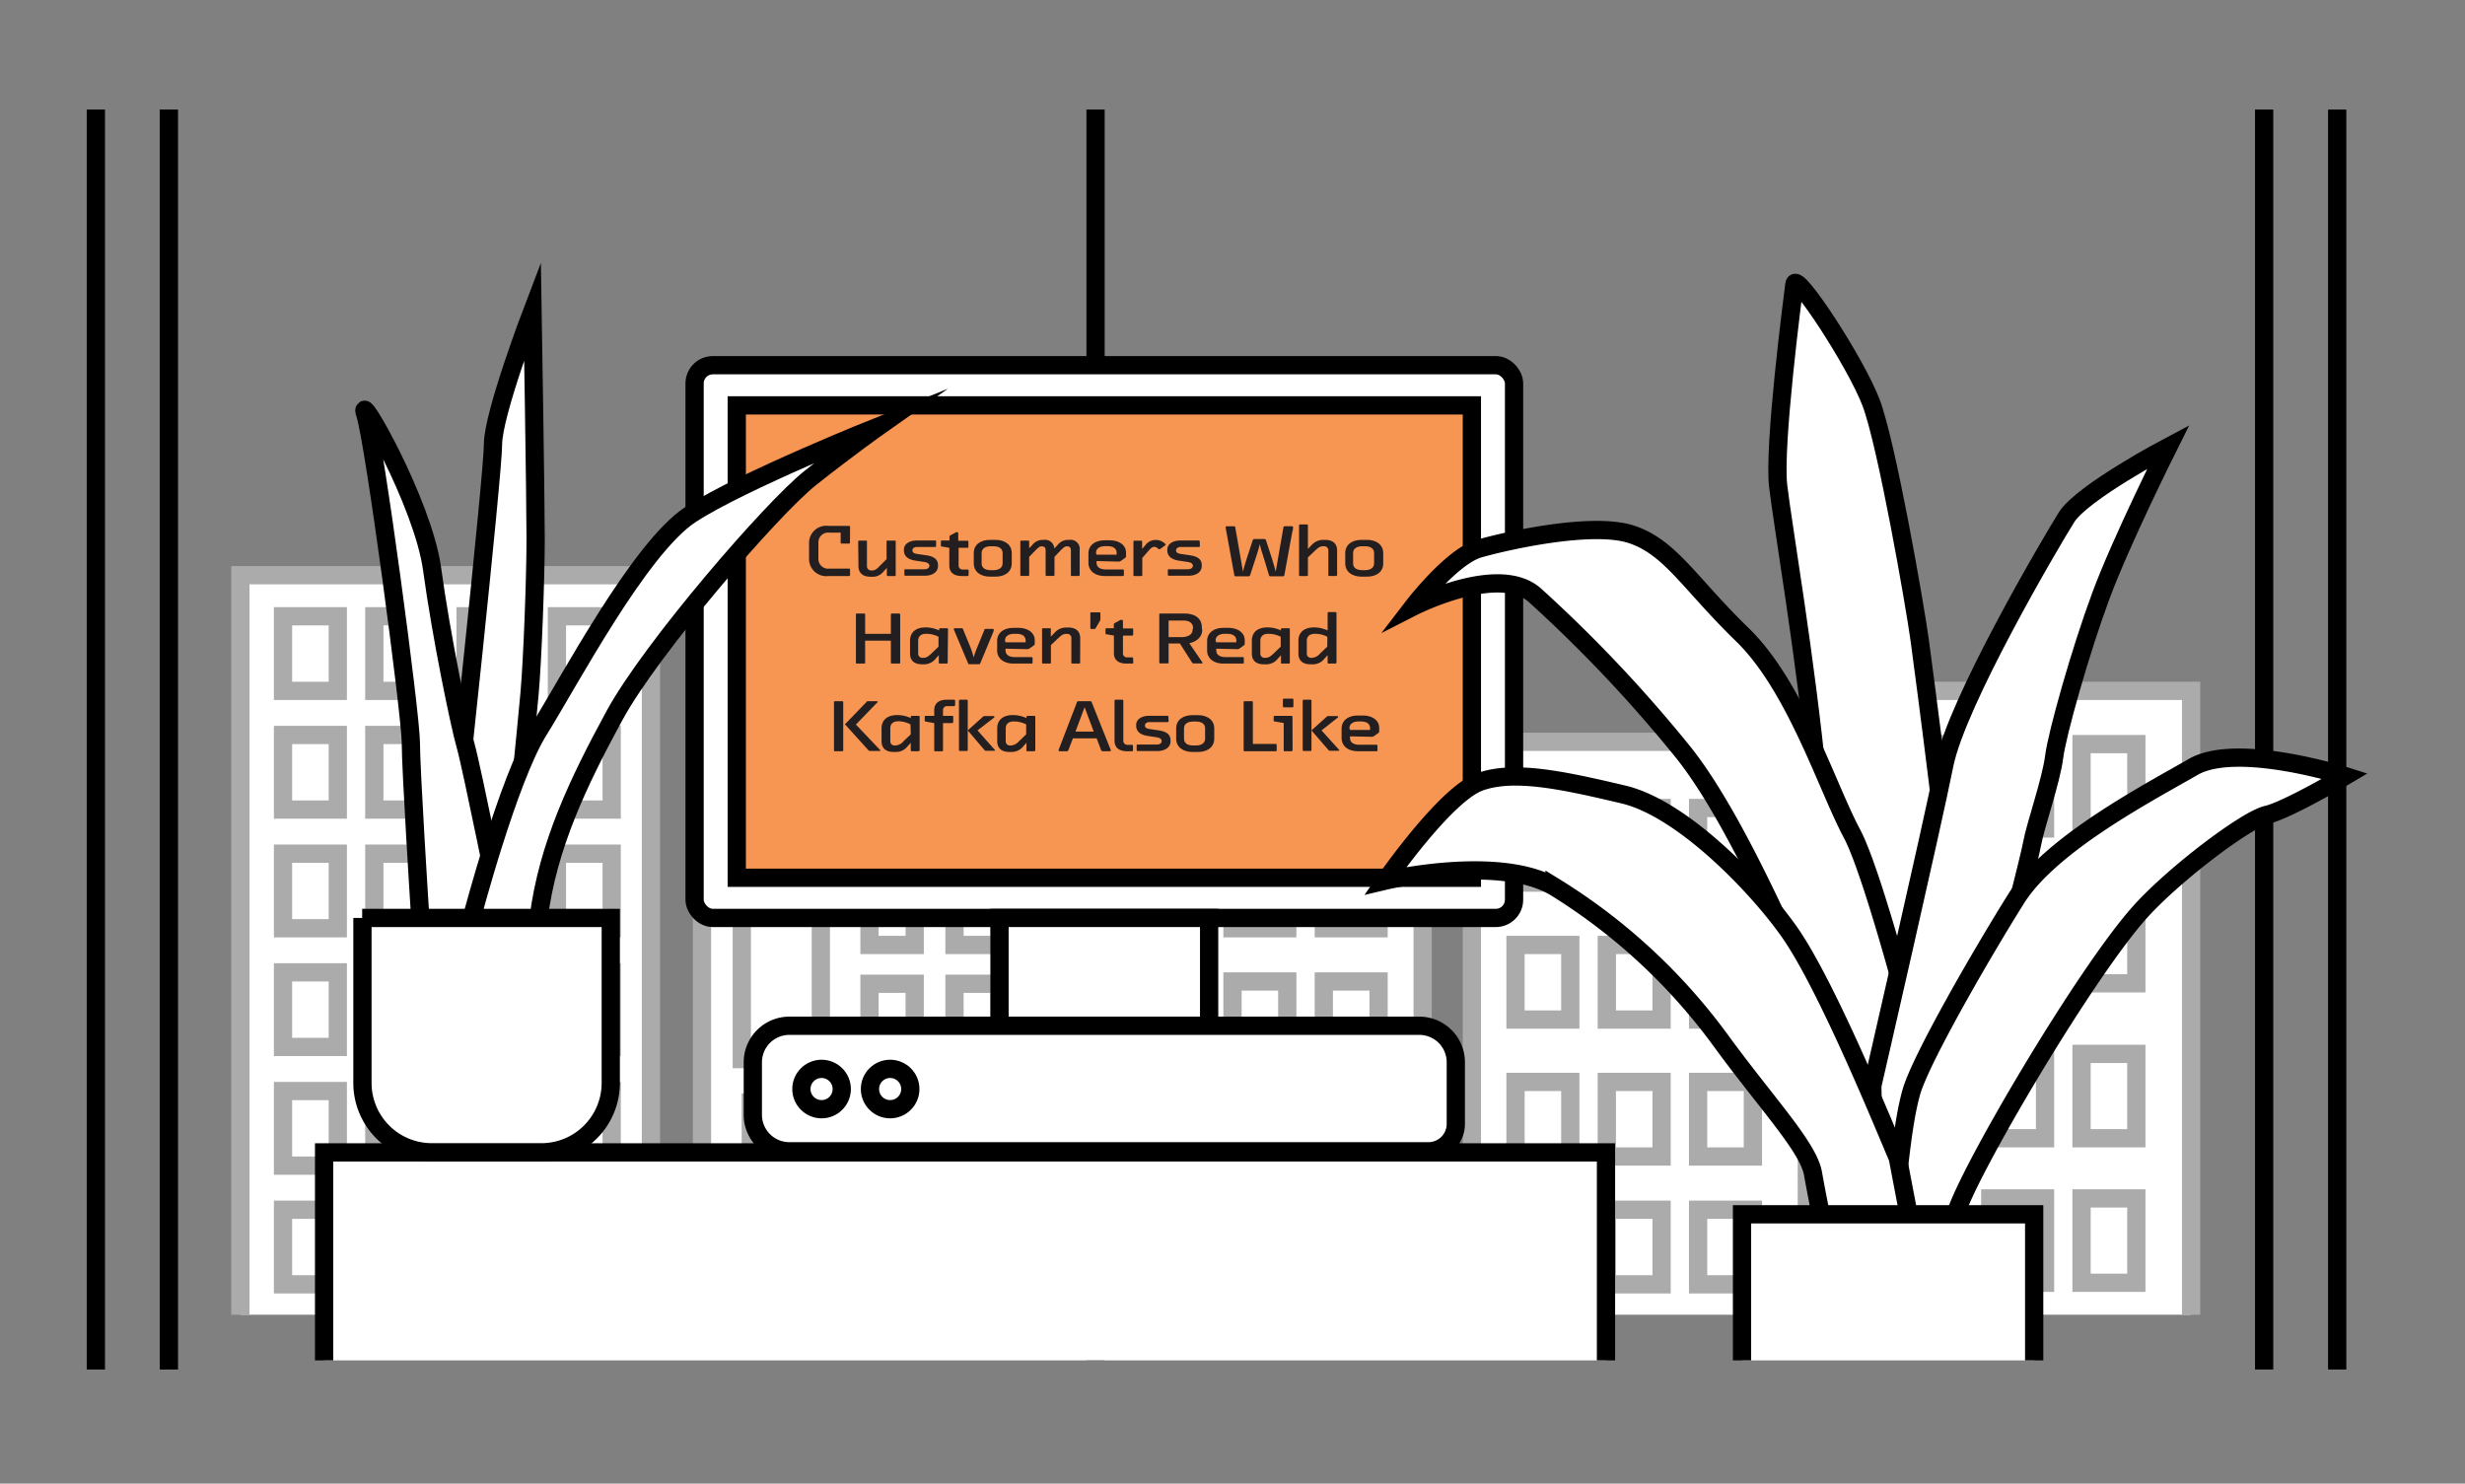 <svg id="50daabda-f5a6-4b03-beb7-958a4cd4a3eb" data-name="Layer 1" xmlns="http://www.w3.org/2000/svg" viewBox="0 0 270 162.5"><rect x="0" y="0" width="270" height="162.5" fill="#808080" stroke="none"/><title>ff07-scifi</title><polyline points="26.33 144 26.33 63 71.3 63 71.3 144" style="fill:#fff;stroke:#ababab;stroke-miterlimit:10;stroke-width:2px"/><polyline points="76.89 144 76.89 90.85 113.58 90.85 113.58 144" style="fill:#fff;stroke:#ababab;stroke-miterlimit:10;stroke-width:2px"/><polyline points="119.14 144 119.14 75.67 155.83 75.67 155.83 144" style="fill:#fff;stroke:#ababab;stroke-miterlimit:10;stroke-width:2px"/><polyline points="161.22 144 161.22 81.25 197.91 81.25 197.91 144" style="fill:#fff;stroke:#ababab;stroke-miterlimit:10;stroke-width:2px"/><polyline points="203.31 144 203.31 75.67 240 75.67 240 144" style="fill:#fff;stroke:#ababab;stroke-miterlimit:10;stroke-width:2px"/><rect x="31" y="67.5" width="6" height="8.17" style="fill:#fff;stroke:#ababab;stroke-miterlimit:10;stroke-width:2px"/><rect x="41" y="67.5" width="6" height="8.17" style="fill:#fff;stroke:#ababab;stroke-miterlimit:10;stroke-width:2px"/><rect x="51" y="67.5" width="6" height="8.17" style="fill:#fff;stroke:#ababab;stroke-miterlimit:10;stroke-width:2px"/><rect x="61" y="67.5" width="6" height="8.17" style="fill:#fff;stroke:#ababab;stroke-miterlimit:10;stroke-width:2px"/><rect x="31" y="80.5" width="6" height="8.17" style="fill:#fff;stroke:#ababab;stroke-miterlimit:10;stroke-width:2px"/><rect x="41" y="80.5" width="6" height="8.17" style="fill:#fff;stroke:#ababab;stroke-miterlimit:10;stroke-width:2px"/><rect x="51" y="80.5" width="6" height="8.17" style="fill:#fff;stroke:#ababab;stroke-miterlimit:10;stroke-width:2px"/><rect x="61" y="80.5" width="6" height="8.17" style="fill:#fff;stroke:#ababab;stroke-miterlimit:10;stroke-width:2px"/><rect x="125" y="80.5" width="6" height="8.17" style="fill:#fff;stroke:#ababab;stroke-miterlimit:10;stroke-width:2px"/><rect x="135" y="80.5" width="6" height="8.17" style="fill:#fff;stroke:#ababab;stroke-miterlimit:10;stroke-width:2px"/><rect x="145" y="80.5" width="6" height="8.17" style="fill:#fff;stroke:#ababab;stroke-miterlimit:10;stroke-width:2px"/><rect x="125" y="93.5" width="6" height="8.17" style="fill:#fff;stroke:#ababab;stroke-miterlimit:10;stroke-width:2px"/><rect x="135" y="93.5" width="6" height="8.17" style="fill:#fff;stroke:#ababab;stroke-miterlimit:10;stroke-width:2px"/><rect x="145" y="93.5" width="6" height="8.17" style="fill:#fff;stroke:#ababab;stroke-miterlimit:10;stroke-width:2px"/><rect x="125" y="107.5" width="6" height="8.17" style="fill:#fff;stroke:#ababab;stroke-miterlimit:10;stroke-width:2px"/><rect x="135" y="107.5" width="6" height="8.17" style="fill:#fff;stroke:#ababab;stroke-miterlimit:10;stroke-width:2px"/><rect x="145" y="107.5" width="6" height="8.17" style="fill:#fff;stroke:#ababab;stroke-miterlimit:10;stroke-width:2px"/><rect x="125" y="120.5" width="6" height="8.17" style="fill:#fff;stroke:#ababab;stroke-miterlimit:10;stroke-width:2px"/><rect x="135" y="120.5" width="6" height="8.17" style="fill:#fff;stroke:#ababab;stroke-miterlimit:10;stroke-width:2px"/><rect x="145" y="120.5" width="6" height="8.17" style="fill:#fff;stroke:#ababab;stroke-miterlimit:10;stroke-width:2px"/><rect x="125" y="133.5" width="6" height="8.17" style="fill:#fff;stroke:#ababab;stroke-miterlimit:10;stroke-width:2px"/><rect x="135" y="133.5" width="6" height="8.17" style="fill:#fff;stroke:#ababab;stroke-miterlimit:10;stroke-width:2px"/><rect x="145" y="133.5" width="6" height="8.17" style="fill:#fff;stroke:#ababab;stroke-miterlimit:10;stroke-width:2px"/><rect x="166" y="88.5" width="6" height="8.17" style="fill:#fff;stroke:#ababab;stroke-miterlimit:10;stroke-width:2px"/><rect x="176" y="88.5" width="6" height="8.17" style="fill:#fff;stroke:#ababab;stroke-miterlimit:10;stroke-width:2px"/><rect x="186" y="88.5" width="6" height="8.17" style="fill:#fff;stroke:#ababab;stroke-miterlimit:10;stroke-width:2px"/><rect x="166" y="103.5" width="6" height="8.17" style="fill:#fff;stroke:#ababab;stroke-miterlimit:10;stroke-width:2px"/><rect x="176" y="103.5" width="6" height="8.17" style="fill:#fff;stroke:#ababab;stroke-miterlimit:10;stroke-width:2px"/><rect x="186" y="103.5" width="6" height="8.17" style="fill:#fff;stroke:#ababab;stroke-miterlimit:10;stroke-width:2px"/><rect x="166" y="118.5" width="6" height="8.17" style="fill:#fff;stroke:#ababab;stroke-miterlimit:10;stroke-width:2px"/><rect x="176" y="118.5" width="6" height="8.17" style="fill:#fff;stroke:#ababab;stroke-miterlimit:10;stroke-width:2px"/><rect x="186" y="118.5" width="6" height="8.17" style="fill:#fff;stroke:#ababab;stroke-miterlimit:10;stroke-width:2px"/><rect x="166" y="132.5" width="6" height="8.17" style="fill:#fff;stroke:#ababab;stroke-miterlimit:10;stroke-width:2px"/><rect x="176" y="132.5" width="6" height="8.17" style="fill:#fff;stroke:#ababab;stroke-miterlimit:10;stroke-width:2px"/><rect x="186" y="132.5" width="6" height="8.17" style="fill:#fff;stroke:#ababab;stroke-miterlimit:10;stroke-width:2px"/><rect x="208" y="81.5" width="6" height="9.24" style="fill:#fff;stroke:#ababab;stroke-miterlimit:10;stroke-width:2px"/><rect x="218" y="81.5" width="6" height="9.24" style="fill:#fff;stroke:#ababab;stroke-miterlimit:10;stroke-width:2px"/><rect x="228" y="81.5" width="6" height="9.24" style="fill:#fff;stroke:#ababab;stroke-miterlimit:10;stroke-width:2px"/><rect x="208" y="98.46" width="6" height="9.24" style="fill:#fff;stroke:#ababab;stroke-miterlimit:10;stroke-width:2px"/><rect x="218" y="98.46" width="6" height="9.24" style="fill:#fff;stroke:#ababab;stroke-miterlimit:10;stroke-width:2px"/><rect x="228" y="98.46" width="6" height="9.24" style="fill:#fff;stroke:#ababab;stroke-miterlimit:10;stroke-width:2px"/><rect x="208" y="115.43" width="6" height="9.24" style="fill:#fff;stroke:#ababab;stroke-miterlimit:10;stroke-width:2px"/><rect x="218" y="115.43" width="6" height="9.24" style="fill:#fff;stroke:#ababab;stroke-miterlimit:10;stroke-width:2px"/><rect x="228" y="115.43" width="6" height="9.24" style="fill:#fff;stroke:#ababab;stroke-miterlimit:10;stroke-width:2px"/><rect x="208" y="131.26" width="6" height="9.24" style="fill:#fff;stroke:#ababab;stroke-miterlimit:10;stroke-width:2px"/><rect x="218" y="131.26" width="6" height="9.24" style="fill:#fff;stroke:#ababab;stroke-miterlimit:10;stroke-width:2px"/><rect x="228" y="131.26" width="6" height="9.24" style="fill:#fff;stroke:#ababab;stroke-miterlimit:10;stroke-width:2px"/><rect x="31" y="93.5" width="6" height="8.17" style="fill:#fff;stroke:#ababab;stroke-miterlimit:10;stroke-width:2px"/><rect x="41" y="93.5" width="6" height="8.17" style="fill:#fff;stroke:#ababab;stroke-miterlimit:10;stroke-width:2px"/><rect x="51" y="93.5" width="6" height="8.17" style="fill:#fff;stroke:#ababab;stroke-miterlimit:10;stroke-width:2px"/><rect x="61" y="93.5" width="6" height="8.17" style="fill:#fff;stroke:#ababab;stroke-miterlimit:10;stroke-width:2px"/><rect x="31" y="106.5" width="6" height="8.17" style="fill:#fff;stroke:#ababab;stroke-miterlimit:10;stroke-width:2px"/><rect x="41" y="106.5" width="6" height="8.17" style="fill:#fff;stroke:#ababab;stroke-miterlimit:10;stroke-width:2px"/><rect x="51" y="106.5" width="6" height="8.17" style="fill:#fff;stroke:#ababab;stroke-miterlimit:10;stroke-width:2px"/><rect x="61" y="106.5" width="6" height="8.17" style="fill:#fff;stroke:#ababab;stroke-miterlimit:10;stroke-width:2px"/><rect x="31" y="119.5" width="6" height="8.17" style="fill:#fff;stroke:#ababab;stroke-miterlimit:10;stroke-width:2px"/><rect x="41" y="119.5" width="6" height="8.17" style="fill:#fff;stroke:#ababab;stroke-miterlimit:10;stroke-width:2px"/><rect x="51" y="119.5" width="6" height="8.17" style="fill:#fff;stroke:#ababab;stroke-miterlimit:10;stroke-width:2px"/><rect x="61" y="119.5" width="6" height="8.17" style="fill:#fff;stroke:#ababab;stroke-miterlimit:10;stroke-width:2px"/><rect x="31" y="132.5" width="6" height="8.17" style="fill:#fff;stroke:#ababab;stroke-miterlimit:10;stroke-width:2px"/><rect x="41" y="132.5" width="6" height="8.17" style="fill:#fff;stroke:#ababab;stroke-miterlimit:10;stroke-width:2px"/><rect x="51" y="132.5" width="6" height="8.17" style="fill:#fff;stroke:#ababab;stroke-miterlimit:10;stroke-width:2px"/><rect x="61" y="132.5" width="6" height="8.17" style="fill:#fff;stroke:#ababab;stroke-miterlimit:10;stroke-width:2px"/><rect x="81.25" y="95.75" width="8.66" height="20.25" style="fill:#fff;stroke:#ababab;stroke-miterlimit:10;stroke-width:2px"/><rect x="104.55" y="95.75" width="4.95" height="7.75" style="fill:#fff;stroke:#ababab;stroke-miterlimit:10;stroke-width:2px"/><rect x="95.24" y="95.75" width="4.95" height="7.75" style="fill:#fff;stroke:#ababab;stroke-miterlimit:10;stroke-width:2px"/><rect x="104.55" y="107.75" width="4.95" height="7.75" style="fill:#fff;stroke:#ababab;stroke-miterlimit:10;stroke-width:2px"/><rect x="95.24" y="107.75" width="4.95" height="7.75" style="fill:#fff;stroke:#ababab;stroke-miterlimit:10;stroke-width:2px"/><rect x="82.24" y="120.75" width="4.95" height="7.75" style="fill:#fff;stroke:#ababab;stroke-miterlimit:10;stroke-width:2px"/><rect x="82.24" y="132.75" width="4.95" height="7.75" style="fill:#fff;stroke:#ababab;stroke-miterlimit:10;stroke-width:2px"/><rect x="93.24" y="120.75" width="4.95" height="7.75" style="fill:#fff;stroke:#ababab;stroke-miterlimit:10;stroke-width:2px"/><rect x="93.24" y="132.75" width="4.95" height="7.75" style="fill:#fff;stroke:#ababab;stroke-miterlimit:10;stroke-width:2px"/><rect x="104.24" y="120.75" width="4.95" height="7.75" style="fill:#fff;stroke:#ababab;stroke-miterlimit:10;stroke-width:2px"/><rect x="104.24" y="132.75" width="4.95" height="7.75" style="fill:#fff;stroke:#ababab;stroke-miterlimit:10;stroke-width:2px"/><line x1="120" y1="12" x2="120" y2="149" style="fill:none;stroke:#000;stroke-miterlimit:10;stroke-width:2px"/><path d="M49.67,92S54,52,54,48.67,58.33,34,58.33,34s.34,20.67.34,25S58.33,72.33,58,76s-1.67,17-1.67,17" style="fill:#fff;stroke:#000;stroke-miterlimit:10;stroke-width:2px"/><path d="M46,100s-1-15.67-1-18.67-4-33-5-36,6.33,9.67,7.33,17,3,17,3.67,19.34,4,18.87,4,18.87" style="fill:#fff;stroke:#000;stroke-miterlimit:10;stroke-width:2px"/><line x1="18.5" y1="12" x2="18.5" y2="150" style="fill:none;stroke:#000;stroke-miterlimit:10;stroke-width:2px"/><line x1="10.5" y1="12" x2="10.5" y2="150" style="fill:none;stroke:#000;stroke-miterlimit:10;stroke-width:2px"/><line x1="248" y1="12" x2="248" y2="150" style="fill:none;stroke:#000;stroke-miterlimit:10;stroke-width:2px"/><line x1="256" y1="12" x2="256" y2="150" style="fill:none;stroke:#000;stroke-miterlimit:10;stroke-width:2px"/><polyline points="175.91 149 175.91 126.22 35.5 126.22 35.5 149" style="fill:#fff;stroke:#000;stroke-miterlimit:10;stroke-width:2px"/><rect x="76.08" y="40" width="89.76" height="60.54" rx="2" ry="2" style="fill:#fff;stroke:#000;stroke-miterlimit:10;stroke-width:2px"/><rect x="80.7" y="44.4" width="80.52" height="51.74" style="fill:#f79552;stroke:#000;stroke-miterlimit:10;stroke-width:2px"/><rect x="109.48" y="100.54" width="22.96" height="11.81" style="fill:#fff;stroke:#000;stroke-miterlimit:10;stroke-width:2px"/><path d="M86.46,112.35h69a4,4,0,0,1,4,4v6.75a3,3,0,0,1-3,3h-70a4,4,0,0,1-4-4v-5.75A4,4,0,0,1,86.46,112.35Z" style="fill:#fff;stroke:#000;stroke-miterlimit:10;stroke-width:2px"/><circle cx="89.99" cy="119.28" r="2.21" style="fill:none;stroke:#000;stroke-miterlimit:10;stroke-width:2px"/><circle cx="97.5" cy="119.28" r="2.21" style="fill:none;stroke:#000;stroke-miterlimit:10;stroke-width:2px"/><path d="M93.1,59.45a.1.1,0,0,1-.11.09h-.81a.1.1,0,0,1-.1-.09V58.34H90.85a1.07,1.07,0,0,0-1.21,1.06v1.88a1.07,1.07,0,0,0,1.21,1H93a.11.11,0,0,1,.11.1V63a.1.1,0,0,1-.11.09H90.75a1.88,1.88,0,0,1-2.13-1.8V59.4a1.88,1.88,0,0,1,2.13-1.8H93a.11.11,0,0,1,.11.1Z" style="fill:#231f20"/><path d="M94,59.29s.06-.08.11-.08h.74c.06,0,.11,0,.11.08V62a.46.46,0,0,0,.51.48h.06c.35,0,.55-.2.82-.48l.76-.76V59.29a.09.09,0,0,1,.1-.08H98c.06,0,.11,0,.11.08V63a.1.1,0,0,1-.11.09h-.76a.09.09,0,0,1-.1-.09v-.8l-.41.45a1.49,1.49,0,0,1-1.22.52h-.15c-.89,0-1.33-.44-1.33-1.19Z" style="fill:#231f20"/><path d="M102.53,59.82a.1.1,0,0,1-.1.09h-2c-.28,0-.49.14-.49.37s.17.33.44.38l.94.14c.74.09,1.42.33,1.42,1.08V62c0,.67-.62,1.06-1.46,1.06H99.16a.11.11,0,0,1-.1-.1v-.52a.1.1,0,0,1,.1-.09h2.09c.34,0,.55-.15.55-.39s-.24-.37-.63-.42l-1-.15c-.77-.14-1.16-.53-1.16-1.1V60.2c0-.63.61-1,1.43-1h2a.1.1,0,0,1,.1.09Z" style="fill:#231f20"/><path d="M106.09,63a.09.09,0,0,1-.1.09h-.66c-.84,0-1.35-.4-1.35-1.14V60l-.81-.14c-.06,0-.11,0-.11-.1v-.48s0-.08.11-.08H104v-.4a.17.17,0,0,1,.11-.17l.62-.34a.14.14,0,0,1,.09,0,.13.13,0,0,1,.14.11v.83h1c.06,0,.11,0,.11.08v.62A.1.1,0,0,1,106,60h-1v1.94a.43.43,0,0,0,.47.44H106a.09.09,0,0,1,.1.09Z" style="fill:#231f20"/><path d="M110.82,61.7c0,.95-.76,1.46-1.78,1.46h-.6c-1,0-1.78-.51-1.78-1.46V60.58c0-.94.76-1.45,1.78-1.45h.6c1,0,1.78.51,1.78,1.45Zm-1-1.13c0-.5-.4-.74-1-.74h-.3c-.57,0-1,.24-1,.74V61.7c0,.51.4.75,1,.75h.3c.57,0,1-.24,1-.75Z" style="fill:#231f20"/><path d="M118.26,63s-.06.09-.11.09h-.74a.1.1,0,0,1-.11-.09V60.27c0-.28-.14-.43-.4-.43h-.06c-.24,0-.47.25-.74.52l-.6.63v2a.1.1,0,0,1-.1.09h-.77a.1.1,0,0,1-.1-.09V60.27c0-.28-.14-.43-.4-.43h-.06c-.24,0-.47.25-.73.52l-.61.63v2a.1.1,0,0,1-.1.09h-.77a.1.1,0,0,1-.1-.09v-3.7a.1.1,0,0,1,.1-.08h.77a.1.1,0,0,1,.1.08v.76l.31-.32a1.45,1.45,0,0,1,1.15-.6h.17a1,1,0,0,1,1.12.95l.33-.35a1.45,1.45,0,0,1,1.15-.6h.17a1,1,0,0,1,1.13,1.14Z" style="fill:#231f20"/><path d="M120.11,61.45v.17c0,.51.41.75,1,.75H123a.1.1,0,0,1,.1.1V63a.09.09,0,0,1-.1.09h-2c-1,0-1.78-.52-1.78-1.46v-1c0-.94.76-1.45,1.78-1.45h.56c1,0,1.78.51,1.78,1.36v.37a.22.22,0,0,1-.1.19l-.48.34a.41.41,0,0,1-.28.07Zm0-.7h2.2v-.18c0-.51-.4-.75-1-.75h-.26c-.57,0-1,.24-1,.75Z" style="fill:#231f20"/><path d="M127.67,59.64a.08.08,0,0,1,0,.06l-.62.45s0,0-.08,0l-.07,0a.63.63,0,0,0-.42-.25h-.07c-.23,0-.4.19-.64.46l-.65.75V63a.09.09,0,0,1-.1.09h-.76a.1.1,0,0,1-.11-.09v-3.7s0-.08.11-.08H125a.09.09,0,0,1,.1.08v.82l.35-.4a1.37,1.37,0,0,1,1.1-.58h.09a1.42,1.42,0,0,1,1,.44A.13.13,0,0,1,127.67,59.64Z" style="fill:#231f20"/><path d="M131.43,59.82a.1.1,0,0,1-.11.09h-2c-.28,0-.5.14-.5.37s.18.33.45.38l.94.14c.74.09,1.42.33,1.42,1.08V62c0,.67-.63,1.06-1.46,1.06h-2.15a.1.1,0,0,1-.1-.1v-.52a.09.09,0,0,1,.1-.09h2.09c.33,0,.55-.15.55-.39s-.24-.37-.63-.42l-1-.15c-.78-.14-1.17-.53-1.17-1.1V60.2c0-.63.62-1,1.44-1h2a.1.1,0,0,1,.11.09Z" style="fill:#231f20"/><path d="M140.68,63a.15.15,0,0,1-.17.12h-1.39A.16.16,0,0,1,139,63l-.69-2.27a8.26,8.26,0,0,1-.32-1.14c-.07.35-.2.75-.32,1.14L136.93,63a.17.17,0,0,1-.18.12h-1.38a.15.15,0,0,1-.17-.12l-.86-4.71c-.06-.31-.09-.51-.09-.55s0-.1.11-.1h.75c.1,0,.18,0,.19.11l.85,4.87c.06-.29.24-.92.42-1.47l.65-2a.18.18,0,0,1,.19-.11h1.06a.19.19,0,0,1,.19.11l.65,2c.18.55.35,1.18.42,1.47l.85-4.87c0-.07.08-.11.17-.11h.76c.08,0,.12,0,.12.11s0,.28-.08.49Z" style="fill:#231f20"/><path d="M146.46,63s-.06.09-.12.09h-.73a.1.1,0,0,1-.11-.09V60.32a.46.46,0,0,0-.51-.49h-.06c-.38,0-.59.2-.9.49l-.77.73V63a.1.1,0,0,1-.1.09h-.77a.1.1,0,0,1-.1-.09V57.53a.1.1,0,0,1,.1-.09h.77a.1.1,0,0,1,.1.09v2.6l.38-.4a1.71,1.71,0,0,1,1.34-.6h.15c.89,0,1.33.44,1.33,1.19Z" style="fill:#231f20"/><path d="M151.51,61.7c0,.95-.76,1.46-1.78,1.46h-.6c-1,0-1.78-.51-1.78-1.46V60.58c0-.94.76-1.45,1.78-1.45h.6c1,0,1.78.51,1.78,1.45Zm-1-1.13c0-.5-.4-.74-1-.74h-.3c-.57,0-1,.24-1,.74V61.7c0,.51.4.75,1,.75h.3c.57,0,1-.24,1-.75Z" style="fill:#231f20"/><path d="M98.6,72.59a.1.1,0,0,1-.11.09h-.8s-.11,0-.11-.09V70.17H94.76v2.42a.09.09,0,0,1-.1.09h-.81a.09.09,0,0,1-.1-.09V67.3a.1.1,0,0,1,.1-.1h.81a.1.1,0,0,1,.1.1v2.12h2.82V67.3a.12.12,0,0,1,.11-.1h.8a.11.11,0,0,1,.11.1Z" style="fill:#231f20"/><path d="M103.8,72.59a.1.1,0,0,1-.11.09h-.75s-.11,0-.11-.09v-.83l-.35.39a1.62,1.62,0,0,1-1.34.61H101c-.89,0-1.32-.44-1.32-1.19V70.19c0-1,.7-1.47,1.7-1.47h.1a3.55,3.55,0,0,1,1.39.33V68.9c0-.05.06-.09.11-.09h.75a.1.1,0,0,1,.11.09Zm-1-2.85a3,3,0,0,0-1.27-.32h-.11c-.53,0-.85.27-.85.76V71.6a.45.45,0,0,0,.5.45h.06c.39,0,.59-.2.9-.48l.77-.74Z" style="fill:#231f20"/><path d="M104.54,69.1a1.25,1.25,0,0,1-.07-.21s0-.08.11-.08h.74a.15.15,0,0,1,.17.12l.82,2a9.81,9.81,0,0,1,.34,1.08A8.26,8.26,0,0,1,107,71l.82-2a.15.15,0,0,1,.17-.12h.74c.07,0,.11,0,.11.08a.9.9,0,0,1,0,.16l-1.47,3.54a.13.13,0,0,1-.14.09h-1.06a.12.12,0,0,1-.13-.09Z" style="fill:#231f20"/><path d="M110.14,71.05v.17c0,.51.41.75,1,.75H113a.1.1,0,0,1,.1.1v.52a.09.09,0,0,1-.1.09H111c-1,0-1.78-.51-1.78-1.46v-1c0-.94.76-1.45,1.78-1.45h.56c1,0,1.78.51,1.78,1.36v.37a.22.22,0,0,1-.1.19l-.48.34a.41.41,0,0,1-.28.07Zm0-.7h2.2v-.18c0-.51-.4-.75-1-.75h-.26c-.57,0-1,.24-1,.75Z" style="fill:#231f20"/><path d="M118.31,72.59a.1.1,0,0,1-.11.09h-.74s-.11,0-.11-.09V69.92a.45.45,0,0,0-.5-.49h-.07c-.38,0-.58.2-.89.49l-.78.73v1.94a.09.09,0,0,1-.1.09h-.76a.1.1,0,0,1-.11-.09V68.9a.1.1,0,0,1,.11-.09H115a.09.09,0,0,1,.1.09v.83l.39-.4a1.69,1.69,0,0,1,1.34-.6H117c.88,0,1.32.44,1.32,1.19Z" style="fill:#231f20"/><path d="M120.53,67.77a.49.49,0,0,1-.09.3l-.43.73s-.05.09-.11.09h-.36a.1.1,0,0,1-.11-.09V67.16a.1.1,0,0,1,.11-.09h.88a.1.1,0,0,1,.11.09Z" style="fill:#231f20"/><path d="M124.13,72.59a.1.1,0,0,1-.11.09h-.66c-.84,0-1.35-.4-1.35-1.14V69.61l-.81-.14c-.06,0-.11,0-.11-.1V68.9a.1.1,0,0,1,.11-.09H122v-.39a.18.18,0,0,1,.11-.18l.62-.34a.14.14,0,0,1,.09,0A.13.13,0,0,1,123,68v.83h1c.06,0,.12,0,.12.09v.61s-.06.09-.12.09h-1v1.94a.43.43,0,0,0,.48.44H124a.1.1,0,0,1,.11.09Z" style="fill:#231f20"/><path d="M131.68,69c0,.74-.57,1.26-1.41,1.45l1.46,2.14a.17.17,0,0,1,0,0s0,.07-.1.07h-.88a.2.2,0,0,1-.18-.09l-1.33-2.09H128v2.09a.1.1,0,0,1-.11.09h-.81a.1.1,0,0,1-.1-.09V67.3a.11.11,0,0,1,.1-.1h2.67c1.16,0,1.89.55,1.89,1.51Zm-1-.21c0-.5-.37-.82-1-.82H128v1.81h1.45c.7,0,1.18-.3,1.18-.81Z" style="fill:#231f20"/><path d="M133.22,71.05v.17c0,.51.41.75,1,.75h1.92a.11.11,0,0,1,.1.1v.52a.1.1,0,0,1-.1.09H134c-1,0-1.78-.51-1.78-1.46v-1c0-.94.77-1.45,1.78-1.45h.56c1,0,1.78.51,1.78,1.36v.37a.2.2,0,0,1-.1.19l-.47.34a.44.44,0,0,1-.28.07Zm0-.7h2.2v-.18c0-.51-.4-.75-1-.75h-.27c-.57,0-1,.24-1,.75Z" style="fill:#231f20"/><path d="M141.28,72.59a.1.1,0,0,1-.11.09h-.74c-.06,0-.12,0-.12-.09v-.83l-.35.39a1.61,1.61,0,0,1-1.34.61h-.18c-.89,0-1.32-.44-1.32-1.19V70.19c0-1,.7-1.47,1.7-1.47h.1a3.5,3.5,0,0,1,1.39.33V68.9c0-.05.06-.09.12-.09h.74a.1.1,0,0,1,.11.09Zm-1-2.85a3,3,0,0,0-1.26-.32h-.12c-.53,0-.85.27-.85.76V71.6a.45.45,0,0,0,.5.45h.06c.39,0,.59-.2.9-.48l.77-.74Z" style="fill:#231f20"/><path d="M146.39,72.59s-.06.09-.12.09h-.74a.1.1,0,0,1-.11-.09v-.83l-.36.39a1.59,1.59,0,0,1-1.34.61h-.18c-.88,0-1.32-.44-1.32-1.19V70.19c0-1,.71-1.47,1.71-1.47h.1a3.59,3.59,0,0,1,1.39.33V67.14a.11.11,0,0,1,.11-.1h.74a.12.12,0,0,1,.12.1Zm-1-2.85a3,3,0,0,0-1.27-.32H144c-.53,0-.86.27-.86.76V71.6a.45.45,0,0,0,.5.45h.07a1.25,1.25,0,0,0,.89-.48l.78-.74Z" style="fill:#231f20"/><path d="M92.36,82.19a.1.1,0,0,1-.1.09h-.81a.09.09,0,0,1-.1-.09V76.9a.1.1,0,0,1,.1-.1h.81a.11.11,0,0,1,.1.1Zm4.08,0a.11.11,0,0,1,0,0,.06.06,0,0,1-.06.06H95.29a.24.24,0,0,1-.18-.09l-2.56-2.83L94.9,76.9a.18.18,0,0,1,.16-.1h1s.07,0,.07.06,0,.08-.12.16l-2.26,2.34Z" style="fill:#231f20"/><path d="M100.73,82.19s-.06.09-.11.09h-.75a.1.1,0,0,1-.11-.09v-.83l-.36.39a1.59,1.59,0,0,1-1.34.61h-.18c-.88,0-1.32-.44-1.32-1.19V79.79c0-1,.71-1.47,1.71-1.47h.1a3.59,3.59,0,0,1,1.39.33V78.5a.11.11,0,0,1,.11-.09h.75s.11,0,.11.09Zm-1-2.85A3,3,0,0,0,98.49,79h-.11c-.53,0-.86.27-.86.76V81.2a.45.45,0,0,0,.5.45h.07a1.25,1.25,0,0,0,.89-.48l.78-.74Z" style="fill:#231f20"/><path d="M104.62,77.25s-.06.09-.11.09h-.75a.43.43,0,0,0-.47.44v.63h1c.06,0,.12,0,.12.09v.61s-.06.09-.12.09h-1v3a.1.1,0,0,1-.11.09h-.75a.09.09,0,0,1-.1-.09v-3l-.94-.17a.12.12,0,0,1-.1-.1V78.5a.1.1,0,0,1,.1-.09h.94v-.63c0-.74.51-1.14,1.35-1.14h.83a.12.12,0,0,1,.11.1Z" style="fill:#231f20"/><path d="M109,82.17a.07.07,0,0,1,0,0s0,.06-.09.06H108a.2.2,0,0,1-.16-.07L106,80v2.16a.09.09,0,0,1-.1.09h-.75a.1.1,0,0,1-.11-.09V76.74a.11.11,0,0,1,.11-.1h.75a.1.1,0,0,1,.1.1V80l1.68-1.51a.23.23,0,0,1,.15-.06h1a.09.09,0,0,1,.09.08.07.07,0,0,1,0,.06L107.07,80Z" style="fill:#231f20"/><path d="M113.4,82.19s-.06.09-.11.09h-.75c-.05,0-.11,0-.11-.09v-.83l-.35.39a1.63,1.63,0,0,1-1.35.61h-.17c-.89,0-1.33-.44-1.33-1.19V79.79c0-1,.71-1.47,1.71-1.47h.1a3.59,3.59,0,0,1,1.39.33V78.5s.06-.09.11-.09h.75s.11,0,.11.09Zm-1-2.85a3,3,0,0,0-1.27-.32h-.11c-.53,0-.86.27-.86.76V81.2a.45.45,0,0,0,.51.45h.06a1.29,1.29,0,0,0,.9-.48l.77-.74Z" style="fill:#231f20"/><path d="M121.53,81.81a2.53,2.53,0,0,1,.14.36c0,.06,0,.11-.09.11h-.78a.19.19,0,0,1-.19-.11l-.49-1.3h-2.6l-.5,1.3a.18.18,0,0,1-.18.11h-.79a.08.08,0,0,1-.09-.08.19.19,0,0,1,0-.08l2-5.2a.16.16,0,0,1,.17-.12h1.28a.16.16,0,0,1,.17.12Zm-3.73-1.68h2l-1-2.67Z" style="fill:#231f20"/><path d="M124.1,82.19a.09.09,0,0,1-.1.09h-.57c-.84,0-1.35-.4-1.35-1.14v-4.4a.11.11,0,0,1,.1-.1h.76a.11.11,0,0,1,.1.1v4.4a.44.44,0,0,0,.48.44H124a.09.09,0,0,1,.1.09Z" style="fill:#231f20"/><path d="M128,79a.1.1,0,0,1-.1.09h-2c-.28,0-.49.14-.49.37s.17.33.45.38l.94.14c.73.09,1.41.33,1.41,1.08v.14c0,.67-.62,1.06-1.46,1.06h-2.14a.11.11,0,0,1-.11-.1v-.52a.1.1,0,0,1,.11-.09h2.08c.34,0,.55-.15.55-.39s-.24-.37-.63-.42l-1-.15c-.77-.14-1.16-.53-1.16-1.1V79.4c0-.63.61-1,1.43-1h2a.11.11,0,0,1,.1.09Z" style="fill:#231f20"/><path d="M133,80.9c0,.95-.76,1.46-1.78,1.46h-.61c-1,0-1.78-.51-1.78-1.46V79.78c0-.94.77-1.45,1.78-1.45h.61c1,0,1.78.51,1.78,1.45Zm-1-1.13c0-.5-.4-.74-1-.74h-.31c-.57,0-1,.24-1,.74V80.9c0,.51.4.75,1,.75h.31c.57,0,1-.24,1-.75Z" style="fill:#231f20"/><path d="M139.84,82.19a.1.1,0,0,1-.11.09h-3.41a.09.09,0,0,1-.1-.09V76.9a.1.1,0,0,1,.1-.1h.81a.1.1,0,0,1,.1.1v4.58h2.5a.1.1,0,0,1,.11.09Z" style="fill:#231f20"/><path d="M141.58,82.19s-.06.09-.11.09h-.75c-.05,0-.11,0-.11-.09v-3l-1-.17a.12.12,0,0,1-.1-.1V78.5a.1.1,0,0,1,.1-.09h1.85c.05,0,.11,0,.11.09Zm.09-4.81a.1.1,0,0,1-.1.09h-.94a.11.11,0,0,1-.11-.09v-.76a.11.11,0,0,1,.11-.1h.94a.1.1,0,0,1,.1.1Z" style="fill:#231f20"/><path d="M146.71,82.17a.07.07,0,0,1,0,0s0,.06-.1.06h-.93a.22.22,0,0,1-.16-.07L143.65,80v2.16a.1.1,0,0,1-.1.09h-.76a.1.1,0,0,1-.1-.09V76.74a.11.11,0,0,1,.1-.1h.76a.11.11,0,0,1,.1.1V80l1.68-1.51a.21.21,0,0,1,.15-.06h1a.08.08,0,0,1,.08.08.09.09,0,0,1,0,.06L144.75,80Z" style="fill:#231f20"/><path d="M147.87,80.65v.17c0,.51.41.75,1,.75h1.91a.1.1,0,0,1,.1.1v.52a.09.09,0,0,1-.1.09h-2.05c-1,0-1.78-.51-1.78-1.46v-1c0-.94.76-1.45,1.78-1.45h.56c1,0,1.78.51,1.78,1.36v.37a.22.22,0,0,1-.1.19l-.48.34a.42.42,0,0,1-.28.07Zm0-.7h2.2v-.18c0-.51-.4-.75-1-.75h-.26c-.57,0-1,.24-1,.75Z" style="fill:#231f20"/><path d="M59,100.54c1-7.87,4.33-14.87,8.33-22.21s17.23-22.66,21.45-26,7.51-5.66,7.51-5.66-15,6-20.62,9.66S62.33,74.67,59,80s-7.33,20.54-7.33,20.54" style="fill:#fff;stroke:#000;stroke-miterlimit:10;stroke-width:2px"/><path d="M39.67,100.54H66.9a0,0,0,0,1,0,0v18.07a7.6,7.6,0,0,1-7.6,7.6h-12a7.6,7.6,0,0,1-7.6-7.6V100.54A0,0,0,0,1,39.67,100.54Z" style="fill:#fff;stroke:#000;stroke-miterlimit:10;stroke-width:2px"/><path d="M199.63,121.66s.86-21.78-.51-35.84-3.83-28.13-4.35-32.59,1.61-20.75,1.78-22.12,6.69,8.51,8.4,13,4.8,22.19,5.32,26,3.6,27.27,3.6,30.7-2.57,21.09-2.57,21.09l-1,4-2.06,6.34-7.72.17Z" style="fill:#fff;stroke:#000;stroke-miterlimit:10;stroke-width:2px"/><path d="M211.43,119.77s-5.83-23.32-8.58-28.47-6.17-16.12-12-21.78-7.89-9.6-12.18-11S165,59.23,162,60.09s-7.21,6.35-7.21,6.35,9.43-4.81,13.38-1.2A152.43,152.43,0,0,1,184.5,82.56c5.66,7.2,11.32,20.75,13.38,24.87s3.94,13.55,5.49,18.18" style="fill:#fff;stroke:#000;stroke-miterlimit:10;stroke-width:2px"/><path d="M205.08,118.92s6.52-28.3,7.89-35.16,11.66-24.36,13.38-27.1,11.15-7.72,11.15-7.72-5.15,10.29-7.38,16.3S225.32,80.33,225,82.9s-2.06,7.55-2.4,9.43-2.75,10.81-3.09,13.21-5.83,14.06-5.83,14.06L210.57,129h-5.32Z" style="fill:#fff;stroke:#000;stroke-miterlimit:10;stroke-width:2px"/><path d="M214.16,133.15c1.2-4.46,14.42-26.91,20.41-33.44,3.77-4.12,11.49-9.95,13.72-10.46S256.86,85,256.86,85s-11.83-3.77-16.63-1-15.61,8.4-19.38,14.41S210.39,116,209.36,119.6s-1.37,9.26-1.72,10.64a10.58,10.58,0,0,0,0,3.43" style="fill:#fff;stroke:#000;stroke-miterlimit:10;stroke-width:2px"/><path d="M207.87,126.81c-1.2-2.75-7.66-18.74-11.87-24.73-3.46-4.94-11.66-13.52-18.18-15.06s-12-2.75-15.77-1.37-10.29,10.8-10.29,10.8,12.34-2.92,18.52.69a64.29,64.29,0,0,1,18.18,16.8c5,6.86,9.6,11.67,10.12,14.58s1,5.15,1,5.15h9.6Z" style="fill:#fff;stroke:#000;stroke-miterlimit:10;stroke-width:2px"/><polyline points="190.81 149 190.81 133 222.81 133 222.81 149" style="fill:#fff;stroke:#000;stroke-miterlimit:10;stroke-width:2px"/></svg>